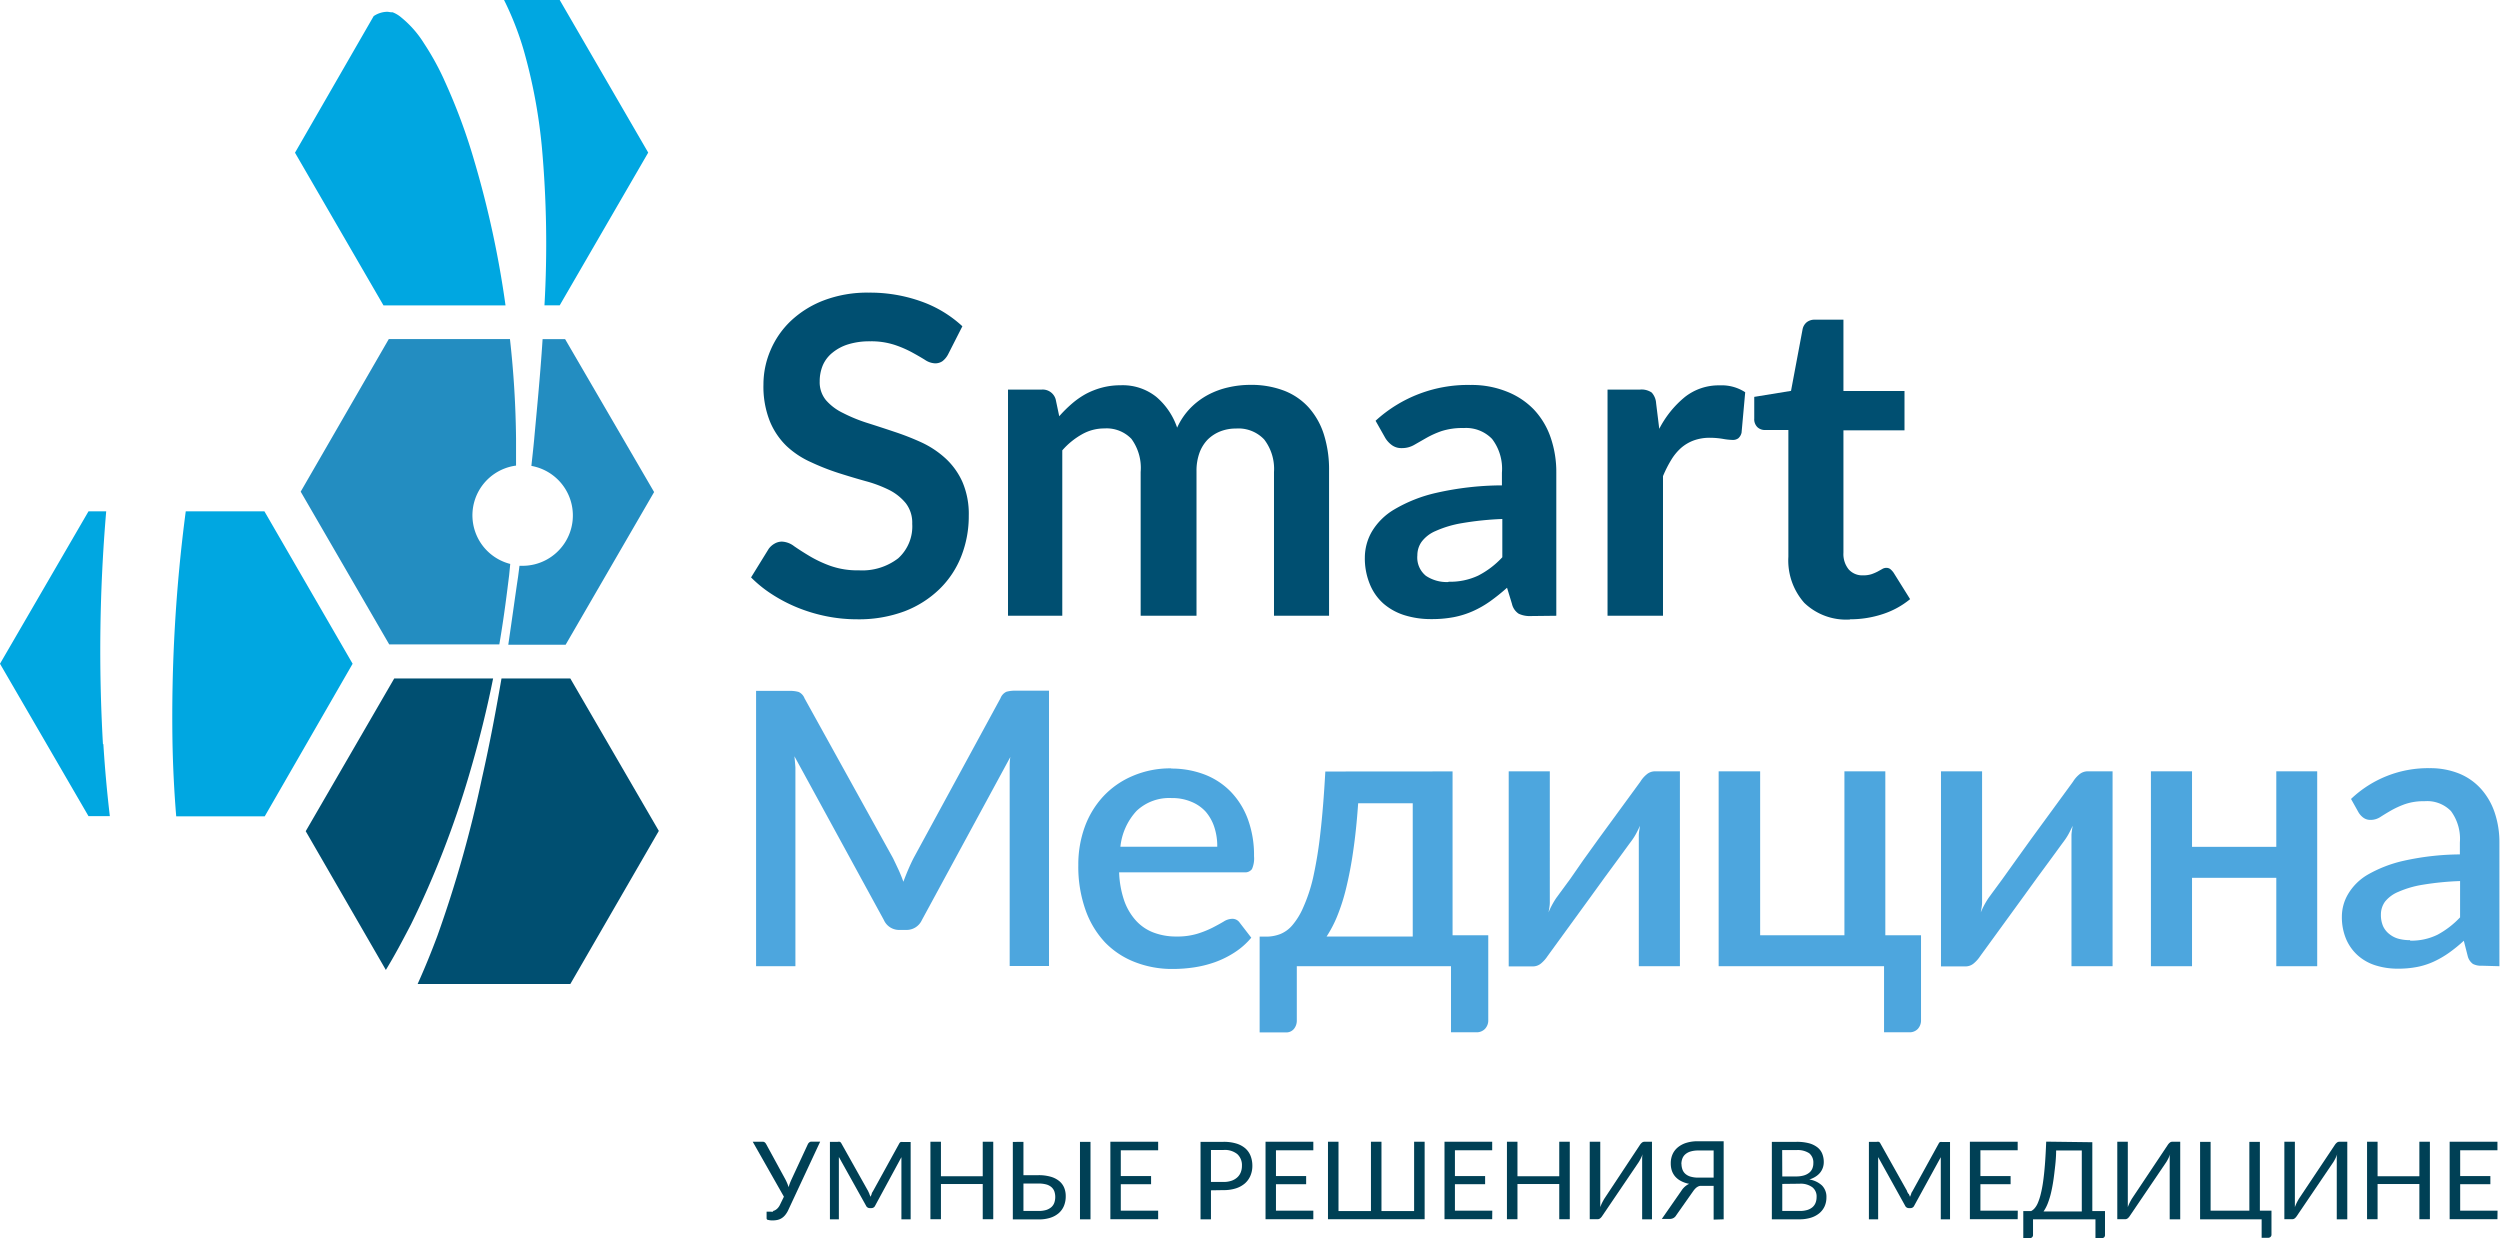 <svg xmlns="http://www.w3.org/2000/svg" width="254.24" height="125.91" viewBox="0 0 254.24 125.91">
  <defs>
    <style>
      .cls-1 {
        fill: #00a7e1;
      }

      .cls-2 {
        fill: #4da6de;
      }

      .cls-3 {
        fill: #004f71;
      }

      .cls-4 {
        fill: #238dc1;
      }

      .cls-5 {
        fill: #004055;
      }
    </style>
  </defs>
  <title>Ресурс 28 1</title>
  <g id="Слой_2" data-name="Слой 2">
    <g id="Слой_1-2" data-name="Слой 1">
      <g>
        <path class="cls-1" d="M35.86,67.5,26.89,52h-8V52A160.22,160.22,0,0,0,17.54,75.4q.07,3.85.38,7.62h9Z"/>
        <path class="cls-1" d="M10.47,75.69A167.08,167.08,0,0,1,10.8,52H9L0,67.5,9,83h2.17q-.43-3.65-.66-7.34"/>
        <path class="cls-2" d="M39.95,1.25s0,0-.07,0l.05,0h0"/>
        <path class="cls-2" d="M39.88,1.23h0s0,0,0,0h0"/>
        <path class="cls-1" d="M56.92,0H51.26a30.83,30.83,0,0,1,2,5.11A54.61,54.61,0,0,1,55.11,15a109.89,109.89,0,0,1,.26,16.05h1.55l9-15.53Z"/>
        <path class="cls-1" d="M45.17,8.12a27.22,27.22,0,0,0-2.05-3.71A10.59,10.59,0,0,0,40.8,1.77a3,3,0,0,0-.87-.52h0s-.05,0,0,0l-.15,0-.34-.05h-.12A2.56,2.56,0,0,0,38,1.64L30,15.53l9,15.53H51.41a100.41,100.41,0,0,0-3.18-14.71,59,59,0,0,0-3.06-8.22"/>
        <path class="cls-3" d="M50.14,69H40.09l-9,15.53,8.15,14.11C40.19,97.08,41,95.53,41.8,94A95.93,95.93,0,0,0,47.7,78.83c1.07-3.62,1.87-6.93,2.45-9.85"/>
        <path class="cls-3" d="M58,69h-7c-.52,3-1.14,6.41-2,10.2a123,123,0,0,1-4.53,16c-.6,1.6-1.26,3.23-2,4.87H58L67,84.5Z"/>
        <path class="cls-4" d="M30.58,50l9,15.53H50.78c.51-3,.79-5.37,1-7.05l.11-1.13a5.1,5.1,0,0,1,.59-10c0-.85,0-1.76,0-2.73a99.47,99.47,0,0,0-.62-10.14H39.54Z"/>
        <path class="cls-4" d="M57.47,34.49H55.18c-.25,3.89-.6,7.32-.86,10.22-.09.95-.19,1.84-.28,2.67a5.12,5.12,0,0,1-.92,10.16l-.29,0-.14,1.09c-.25,1.66-.57,4-1,6.94h5.83l9-15.53Z"/>
        <path class="cls-3" d="M96.41,36.05a2.09,2.09,0,0,1-.58.69,1.29,1.29,0,0,1-.76.21,2,2,0,0,1-1-.35q-.56-.35-1.33-.77a11,11,0,0,0-1.8-.77,7.64,7.64,0,0,0-2.44-.35,7.33,7.33,0,0,0-2.22.3,4.69,4.69,0,0,0-1.6.84,3.36,3.36,0,0,0-1,1.29,4.19,4.19,0,0,0-.32,1.65A2.86,2.86,0,0,0,84,40.7,5.38,5.38,0,0,0,85.73,42a15.94,15.94,0,0,0,2.43,1q1.36.43,2.79.91A26.6,26.6,0,0,1,93.73,45a9.63,9.63,0,0,1,2.43,1.62A7.32,7.32,0,0,1,97.87,49a8.23,8.23,0,0,1,.65,3.44,11.1,11.1,0,0,1-.76,4.12,9.5,9.5,0,0,1-2.22,3.35A10.47,10.47,0,0,1,92,62.16a13.26,13.26,0,0,1-4.83.82,15.7,15.7,0,0,1-3.08-.3,16.33,16.33,0,0,1-2.91-.86,15.62,15.62,0,0,1-2.62-1.35,12.56,12.56,0,0,1-2.18-1.75l1.79-2.9a1.89,1.89,0,0,1,.59-.53,1.5,1.5,0,0,1,.77-.21,2.18,2.18,0,0,1,1.22.46q.66.46,1.56,1a12.36,12.36,0,0,0,2.12,1,8.24,8.24,0,0,0,2.91.46,6,6,0,0,0,4-1.22,4.37,4.37,0,0,0,1.43-3.51,3.24,3.24,0,0,0-.65-2.09,5.21,5.21,0,0,0-1.71-1.36A12.88,12.88,0,0,0,88,48.92q-1.36-.38-2.77-.83A23.87,23.87,0,0,1,82.47,47,9,9,0,0,1,80,45.37a7.43,7.43,0,0,1-1.71-2.53,9.53,9.53,0,0,1-.65-3.74,8.77,8.77,0,0,1,.71-3.46,8.91,8.91,0,0,1,2.07-3,10.19,10.19,0,0,1,3.35-2.09,12.42,12.42,0,0,1,4.58-.79,15.44,15.44,0,0,1,5.35.9,12.11,12.11,0,0,1,4.17,2.52Z"/>
        <path class="cls-3" d="M102.51,62.62v-23h3.42a1.37,1.37,0,0,1,1.43,1l.36,1.71A13.15,13.15,0,0,1,109,41.06a8.25,8.25,0,0,1,1.43-1,7.81,7.81,0,0,1,1.63-.64,7.34,7.34,0,0,1,1.91-.24,5.46,5.46,0,0,1,3.62,1.18,7.09,7.09,0,0,1,2.12,3.13,7,7,0,0,1,1.36-2,7.45,7.45,0,0,1,1.79-1.34,8.3,8.3,0,0,1,2.07-.76,10.08,10.08,0,0,1,2.21-.25,9.35,9.35,0,0,1,3.42.58,6.56,6.56,0,0,1,2.52,1.71,7.52,7.52,0,0,1,1.55,2.74,11.81,11.81,0,0,1,.53,3.71V62.62h-5.6V48a4.9,4.9,0,0,0-1-3.31,3.6,3.6,0,0,0-2.86-1.11,4.3,4.3,0,0,0-1.6.29,3.81,3.81,0,0,0-1.29.84A3.85,3.85,0,0,0,122,46a5.34,5.34,0,0,0-.32,1.91V62.62H116V48a5,5,0,0,0-.94-3.37,3.5,3.5,0,0,0-2.75-1.06,4.57,4.57,0,0,0-2.28.6,7.59,7.59,0,0,0-2,1.63V62.62Z"/>
        <path class="cls-3" d="M147.32,59.16a6.69,6.69,0,0,0,3-.62,8.82,8.82,0,0,0,2.46-1.87V52.78a31.14,31.14,0,0,0-4.09.42A10.9,10.9,0,0,0,146,54a3.47,3.47,0,0,0-1.43,1.1,2.37,2.37,0,0,0-.43,1.37,2.4,2.4,0,0,0,.87,2.09,3.81,3.81,0,0,0,2.28.63m8.37,3.46a2.59,2.59,0,0,1-1.22-.24,1.63,1.63,0,0,1-.68-1l-.5-1.64a20.06,20.06,0,0,1-1.72,1.38,10.23,10.23,0,0,1-1.75,1,9,9,0,0,1-1.94.61,11.85,11.85,0,0,1-2.28.2,9,9,0,0,1-2.72-.39,6,6,0,0,1-2.15-1.18,5.29,5.29,0,0,1-1.4-2,6.86,6.86,0,0,1-.5-2.72,5.32,5.32,0,0,1,.69-2.57,6.47,6.47,0,0,1,2.3-2.29,14.78,14.78,0,0,1,4.28-1.69,30.68,30.68,0,0,1,6.67-.76V48.07a5,5,0,0,0-1-3.43,3.67,3.67,0,0,0-2.88-1.11,6.92,6.92,0,0,0-2.26.31,9.41,9.41,0,0,0-1.57.71l-1.24.71a2.45,2.45,0,0,1-1.24.31,1.62,1.62,0,0,1-1-.3,2.53,2.53,0,0,1-.66-.71l-1-1.77a13.88,13.88,0,0,1,9.66-3.64,9.54,9.54,0,0,1,3.65.66A7.73,7.73,0,0,1,156,41.66a7.88,7.88,0,0,1,1.69,2.82,10.77,10.77,0,0,1,.58,3.59V62.62Z"/>
        <path class="cls-3" d="M163.48,62.62v-23h3.29a1.82,1.82,0,0,1,1.2.3,1.77,1.77,0,0,1,.45,1.09l.32,2.6a10.2,10.2,0,0,1,2.61-3.24,5.54,5.54,0,0,1,3.54-1.18,4.36,4.36,0,0,1,2.59.7L177.11,44a1.08,1.08,0,0,1-.33.57.92.92,0,0,1-.58.17,6.63,6.63,0,0,1-1-.11,8,8,0,0,0-1.3-.11,4.74,4.74,0,0,0-1.65.27,4.17,4.17,0,0,0-1.3.77,5.31,5.31,0,0,0-1,1.22,12,12,0,0,0-.83,1.64V62.62Z"/>
        <path class="cls-3" d="M188.15,63a6.14,6.14,0,0,1-4.66-1.69,6.5,6.5,0,0,1-1.62-4.68V43.73h-2.38a1.09,1.09,0,0,1-.77-.29,1.13,1.13,0,0,1-.32-.88v-2.2l3.74-.61,1.18-6.29a1.23,1.23,0,0,1,.43-.7,1.29,1.29,0,0,1,.82-.25h2.9v7.25h6.21v4h-6.21V56.22A2.47,2.47,0,0,0,188,57.9a1.84,1.84,0,0,0,1.46.61,2.68,2.68,0,0,0,.87-.12,4.77,4.77,0,0,0,.61-.26l.47-.26a.78.78,0,0,1,.41-.12.65.65,0,0,1,.41.12,1.89,1.89,0,0,1,.34.37l1.68,2.69a8.51,8.51,0,0,1-2.81,1.53,10.54,10.54,0,0,1-3.29.52"/>
        <path class="cls-2" d="M91.38,88.46q.27.59.49,1.21.23-.62.49-1.23t.55-1.18L101.75,71a1.17,1.17,0,0,1,.6-.65,3.15,3.15,0,0,1,.93-.11h3.4v28h-4V79.09c0-.31,0-.65,0-1s0-.73.07-1.11l-9,16.59a1.71,1.71,0,0,1-1.61,1h-.64a1.69,1.69,0,0,1-1.61-1L80.79,76.91q.06.58.1,1.14c0,.37,0,.72,0,1V98.26h-4v-28h3.4a3.15,3.15,0,0,1,.93.11,1.17,1.17,0,0,1,.6.65l9,16.26q.27.56.55,1.16"/>
        <path class="cls-2" d="M119.16,81.16a4.83,4.83,0,0,0-3.57,1.3,6.31,6.31,0,0,0-1.65,3.65h9.85a6.16,6.16,0,0,0-.3-2,4.58,4.58,0,0,0-.88-1.57,4,4,0,0,0-1.45-1,4.93,4.93,0,0,0-2-.38m-.08-3a9.42,9.42,0,0,1,3.38.59,7.43,7.43,0,0,1,2.68,1.74,8,8,0,0,1,1.76,2.81,10.58,10.58,0,0,1,.63,3.78,2.65,2.65,0,0,1-.21,1.3.85.85,0,0,1-.78.33H113.81a9.93,9.93,0,0,0,.53,2.92,6,6,0,0,0,1.19,2,4.63,4.63,0,0,0,1.79,1.21,6.43,6.43,0,0,0,2.32.4,7.07,7.07,0,0,0,2.12-.28,9.94,9.94,0,0,0,1.55-.62q.66-.34,1.13-.62a1.69,1.69,0,0,1,.85-.28.89.89,0,0,1,.78.39l1.18,1.53a7.48,7.48,0,0,1-1.67,1.48,9.7,9.7,0,0,1-2,1,11.31,11.31,0,0,1-2.16.54,14.62,14.62,0,0,1-2.16.16,10.37,10.37,0,0,1-3.82-.69,8.48,8.48,0,0,1-3.05-2,9.36,9.36,0,0,1-2-3.32,13.18,13.18,0,0,1-.73-4.57,11.17,11.17,0,0,1,.65-3.85A9.17,9.17,0,0,1,112.19,81a8.74,8.74,0,0,1,3-2.09,9.66,9.66,0,0,1,3.93-.77"/>
        <path class="cls-2" d="M138.12,81.69q-.19,2.74-.51,4.89a38.58,38.58,0,0,1-.73,3.81,20,20,0,0,1-.92,2.85,12.21,12.21,0,0,1-1.05,2h8.76V81.69Zm9.6-3.24V95.11h3.63v8.61a1.25,1.25,0,0,1-.34.92,1.17,1.17,0,0,1-.87.34h-2.58V98.26H131.88v5.54a1.32,1.32,0,0,1-.28.82,1,1,0,0,1-.86.37h-2.64V95.25h.8a4,4,0,0,0,1.3-.26,3.18,3.18,0,0,0,1.22-.89,7.14,7.14,0,0,0,1.11-1.81,16.24,16.24,0,0,0,1-3,42.34,42.34,0,0,0,.74-4.52q.31-2.66.51-6.31Z"/>
        <path class="cls-2" d="M153.43,98.28V78.44h4.18V90.86c0,.29,0,.59,0,.92s-.07.66-.13,1a8.47,8.47,0,0,1,.8-1.48l.41-.56,1-1.36L161,87.49l1.56-2.17,4.26-5.83a2.89,2.89,0,0,1,.62-.72,1.32,1.32,0,0,1,.87-.33h2.53V98.26h-4.18V85.85c0-.26,0-.55,0-.87s.07-.65.12-1c-.13.28-.26.55-.39.79a6.2,6.2,0,0,1-.39.63l-.42.57-1,1.37-1.39,1.89-1.57,2.17-4.24,5.83a3.27,3.27,0,0,1-.62.71,1.29,1.29,0,0,1-.87.34Z"/>
        <path class="cls-2" d="M174.78,78.44H179V95.11h8.57V78.44h4.16V95.11h3.63v8.61a1.27,1.27,0,0,1-.33.92,1.14,1.14,0,0,1-.85.34h-2.58V98.26H174.78Z"/>
        <path class="cls-2" d="M197.39,98.28V78.44h4.18V90.86c0,.29,0,.59,0,.92s-.08.66-.13,1a8.47,8.47,0,0,1,.8-1.48l.41-.56,1-1.36L205,87.49l1.56-2.17,4.26-5.83a2.89,2.89,0,0,1,.62-.72,1.32,1.32,0,0,1,.87-.33h2.53V98.26h-4.18V85.85c0-.26,0-.55,0-.87s.07-.65.12-1c-.13.28-.26.55-.39.79a6.2,6.2,0,0,1-.39.63l-.42.57-1,1.37-1.39,1.89-1.57,2.17-4.24,5.83a3.27,3.27,0,0,1-.62.71,1.29,1.29,0,0,1-.87.34Z"/>
        <polygon class="cls-2" points="235.65 78.44 235.65 98.26 231.49 98.26 231.49 89.27 222.92 89.27 222.92 98.26 218.74 98.26 218.74 78.44 222.92 78.44 222.92 86.12 231.49 86.12 231.49 78.44 235.65 78.44"/>
        <path class="cls-2" d="M245.09,95.66a6,6,0,0,0,2.81-.61,9,9,0,0,0,2.28-1.76V89.6a29.49,29.49,0,0,0-3.77.37,10.13,10.13,0,0,0-2.49.72,3.39,3.39,0,0,0-1.37,1,2.22,2.22,0,0,0-.42,1.31,2.87,2.87,0,0,0,.22,1.19A2.16,2.16,0,0,0,243,95a2.52,2.52,0,0,0,.93.47,4.46,4.46,0,0,0,1.18.14m7.29,2.6a1.81,1.81,0,0,1-.91-.18,1.41,1.41,0,0,1-.52-.75l-.41-1.61a15.27,15.27,0,0,1-1.5,1.22,9.85,9.85,0,0,1-1.53.89,7.51,7.51,0,0,1-1.69.55,10,10,0,0,1-2,.18,7.41,7.41,0,0,1-2.24-.33,4.92,4.92,0,0,1-1.8-1,4.74,4.74,0,0,1-1.2-1.66,5.74,5.74,0,0,1-.44-2.33,4.5,4.5,0,0,1,.61-2.23,5.58,5.58,0,0,1,2-2,13.11,13.11,0,0,1,3.71-1.43,27,27,0,0,1,5.68-.64V85.67a4.75,4.75,0,0,0-.91-3.19,3.37,3.37,0,0,0-2.68-1,5.87,5.87,0,0,0-2,.3,9.15,9.15,0,0,0-1.42.65c-.4.23-.76.45-1.07.65a1.8,1.8,0,0,1-1,.3,1.19,1.19,0,0,1-.73-.22,1.84,1.84,0,0,1-.5-.55l-.76-1.36a11.35,11.35,0,0,1,8-3.13,7.86,7.86,0,0,1,3,.55,6.08,6.08,0,0,1,2.23,1.57,6.91,6.91,0,0,1,1.38,2.4,9.44,9.44,0,0,1,.48,3.08V98.26Z"/>
        <g>
          <g>
            <path class="cls-5" d="M78.62,123.15a.85.85,0,0,0,.26-.11,1.08,1.08,0,0,0,.24-.21,1.37,1.37,0,0,0,.21-.33l.39-.8-3.17-5.59h1a.34.34,0,0,1,.23.07.63.63,0,0,1,.14.18l1.95,3.58a4.92,4.92,0,0,1,.33.79,4,4,0,0,1,.13-.4c.05-.13.11-.27.17-.4l1.66-3.58a.51.51,0,0,1,.14-.17.34.34,0,0,1,.23-.08h.88L80.19,123a2.41,2.41,0,0,1-.32.54,1.51,1.51,0,0,1-.37.34,1.36,1.36,0,0,1-.43.18,2.21,2.21,0,0,1-.49.05,1.52,1.52,0,0,1-.46-.05c-.11,0-.16-.09-.16-.16v-.68h.39a1.29,1.29,0,0,0,.27,0"/>
            <path class="cls-5" d="M88.41,121.42l.12.29.12-.29c0-.1.08-.19.13-.28l2.67-4.85a.3.3,0,0,1,.15-.15.7.7,0,0,1,.22,0h.79V124h-.94V118.2c0-.08,0-.16,0-.25s0-.18,0-.27L89,122.61a.41.41,0,0,1-.39.25h-.15a.41.41,0,0,1-.39-.25l-2.76-4.95c0,.1,0,.19,0,.28s0,.18,0,.25V124H84.4v-7.88h.79a.67.67,0,0,1,.22,0,.32.32,0,0,1,.15.15l2.72,4.85.13.28"/>
          </g>
          <polygon class="cls-5" points="101.01 123.99 99.94 123.99 99.94 120.41 95.69 120.41 95.69 123.99 94.62 123.99 94.62 116.11 95.69 116.11 95.69 119.62 99.94 119.62 99.94 116.11 101.01 116.11 101.01 123.99"/>
          <path class="cls-5" d="M110.9,124h-1.07v-7.88h1.07Zm-6.82-3.64v2.79h1.53a2.64,2.64,0,0,0,.78-.1,1.46,1.46,0,0,0,.53-.29,1.1,1.1,0,0,0,.3-.45,1.81,1.81,0,0,0,0-1.16,1.08,1.08,0,0,0-.3-.43,1.36,1.36,0,0,0-.53-.27,2.92,2.92,0,0,0-.78-.09Zm0-4.24v3.39h1.54a4.39,4.39,0,0,1,1.24.16,2.42,2.42,0,0,1,.86.44,1.75,1.75,0,0,1,.5.67,2.2,2.2,0,0,1,.16.85,2.52,2.52,0,0,1-.18,1,2,2,0,0,1-.54.75,2.45,2.45,0,0,1-.87.47,3.85,3.85,0,0,1-1.18.16H103v-7.88Z"/>
          <polygon class="cls-5" points="117.78 116.11 117.78 116.98 113.98 116.98 113.98 119.6 117.06 119.6 117.06 120.43 113.98 120.43 113.98 123.12 117.78 123.12 117.78 123.99 112.92 123.99 112.92 116.11 117.78 116.11"/>
          <path class="cls-5" d="M123.15,120.2h1.27a2.45,2.45,0,0,0,.81-.12,1.67,1.67,0,0,0,.59-.34,1.38,1.38,0,0,0,.36-.52,1.77,1.77,0,0,0,.12-.67,1.51,1.51,0,0,0-.47-1.18,2,2,0,0,0-1.41-.42h-1.27Zm0,.85V124h-1.06v-7.88h2.33a4.37,4.37,0,0,1,1.3.17,2.51,2.51,0,0,1,.92.49,2,2,0,0,1,.54.77,2.74,2.74,0,0,1,.18,1,2.56,2.56,0,0,1-.19,1,2.18,2.18,0,0,1-.56.79,2.63,2.63,0,0,1-.92.51,4,4,0,0,1-1.26.18Z"/>
          <polygon class="cls-5" points="133.56 116.11 133.56 116.98 129.76 116.98 129.76 119.6 132.83 119.6 132.83 120.43 129.76 120.43 129.76 123.12 133.56 123.12 133.56 123.99 128.7 123.99 128.7 116.11 133.56 116.11"/>
          <polygon class="cls-5" points="144.88 123.99 135.05 123.99 135.05 116.11 136.12 116.11 136.12 123.16 139.42 123.16 139.42 116.11 140.49 116.11 140.49 123.16 143.81 123.16 143.81 116.11 144.88 116.11 144.88 123.99"/>
          <polygon class="cls-5" points="151.75 116.11 151.75 116.98 147.96 116.98 147.96 119.6 151.03 119.6 151.03 120.43 147.96 120.43 147.96 123.12 151.76 123.12 151.75 123.99 146.9 123.99 146.9 116.11 151.75 116.11"/>
          <polygon class="cls-5" points="159.64 123.99 158.57 123.99 158.57 120.41 154.32 120.41 154.32 123.99 153.25 123.99 153.25 116.11 154.32 116.11 154.32 119.62 158.57 119.62 158.57 116.11 159.64 116.11 159.64 123.99"/>
          <g>
            <path class="cls-5" d="M166.77,116.44a1,1,0,0,1,.2-.23.41.41,0,0,1,.28-.1H168V124H167v-5.6c0-.15,0-.32,0-.49s0-.35.05-.54a4.63,4.63,0,0,1-.2.46,4.21,4.21,0,0,1-.21.37l-3.7,5.46a1,1,0,0,1-.2.23.42.42,0,0,1-.28.1h-.79v-7.88h1.07v5.61c0,.16,0,.32,0,.49s0,.35,0,.55a4.56,4.56,0,0,1,.2-.47q.11-.21.21-.38Z"/>
            <path class="cls-5" d="M171,118.35a1.72,1.72,0,0,0,.1.59,1.07,1.07,0,0,0,.3.44,1.38,1.38,0,0,0,.53.28,2.79,2.79,0,0,0,.78.1h1.56V117h-1.56a2.7,2.7,0,0,0-.78.1,1.41,1.41,0,0,0-.53.28,1.08,1.08,0,0,0-.31.44,1.62,1.62,0,0,0-.1.57m3.28,5.64V120.6h-1.13l-.26,0a.85.85,0,0,0-.24.09,1.06,1.06,0,0,0-.23.18,2.25,2.25,0,0,0-.23.28l-1.71,2.43a.75.75,0,0,1-.27.28.77.77,0,0,1-.4.1H169l2-2.88a1.9,1.9,0,0,1,.78-.69,2.85,2.85,0,0,1-.82-.28,2,2,0,0,1-.59-.45,1.8,1.8,0,0,1-.35-.61,2.3,2.3,0,0,1-.11-.74,2.24,2.24,0,0,1,.18-.92,1.93,1.93,0,0,1,.54-.71,2.52,2.52,0,0,1,.87-.46,3.9,3.9,0,0,1,1.17-.16h2.62V124Z"/>
            <path class="cls-5" d="M181.25,120.4v2.75H183a2.62,2.62,0,0,0,.79-.1,1.45,1.45,0,0,0,.54-.29,1.15,1.15,0,0,0,.31-.45,1.6,1.6,0,0,0,.1-.57,1.18,1.18,0,0,0-.43-1,2,2,0,0,0-1.3-.36Zm0-.76h1.41a2.76,2.76,0,0,0,.78-.1,1.58,1.58,0,0,0,.55-.28,1.09,1.09,0,0,0,.32-.43,1.41,1.41,0,0,0,.1-.55,1.21,1.21,0,0,0-.42-1,2.13,2.13,0,0,0-1.3-.32h-1.45ZM180.19,124v-7.88h2.51a4.82,4.82,0,0,1,1.25.14,2.42,2.42,0,0,1,.86.41,1.59,1.59,0,0,1,.5.65,2.22,2.22,0,0,1,.16.86,1.73,1.73,0,0,1-.09.56,1.71,1.71,0,0,1-.27.5,1.91,1.91,0,0,1-.46.41,2.55,2.55,0,0,1-.65.3,2.43,2.43,0,0,1,1.3.62,1.63,1.63,0,0,1,.44,1.19,2.22,2.22,0,0,1-.18.91,2,2,0,0,1-.54.71,2.53,2.53,0,0,1-.87.46A3.93,3.93,0,0,1,183,124Z"/>
            <path class="cls-5" d="M194.12,121.42l.12.29.12-.29c0-.1.08-.19.13-.28l2.67-4.85a.3.3,0,0,1,.14-.15.7.7,0,0,1,.22,0h.79V124h-.94V118.2c0-.08,0-.16,0-.25s0-.18,0-.27l-2.7,4.93a.41.41,0,0,1-.39.25h-.15a.41.41,0,0,1-.39-.25L191,117.67c0,.1,0,.19,0,.28s0,.18,0,.25V124h-.94v-7.88h.79a.67.67,0,0,1,.22,0,.32.32,0,0,1,.15.15l2.72,4.85c0,.09.09.18.13.28"/>
          </g>
          <polygon class="cls-5" points="205.19 116.11 205.19 116.98 201.4 116.98 201.4 119.6 204.47 119.6 204.47 120.43 201.4 120.43 201.4 123.12 205.2 123.12 205.19 123.99 200.33 123.99 200.33 116.11 205.19 116.11"/>
          <g>
            <path class="cls-5" d="M209.1,117c0,.9-.11,1.69-.19,2.37s-.18,1.27-.29,1.76a8,8,0,0,1-.37,1.25,3.91,3.91,0,0,1-.43.82h3.89V117Zm3.68-.84v7h1.29v2.44a.3.3,0,0,1-.09.23.35.35,0,0,1-.25.09h-.63V124h-6.35v1.6a.3.3,0,0,1-.1.23.35.35,0,0,1-.25.09h-.64v-2.76h.8a1.16,1.16,0,0,0,.34-.27,2,2,0,0,0,.33-.53,5.63,5.63,0,0,0,.29-.87,11.91,11.91,0,0,0,.25-1.28q.11-.76.19-1.77t.13-2.34Z"/>
            <path class="cls-5" d="M220.45,116.44a1,1,0,0,1,.2-.23.41.41,0,0,1,.28-.1h.79V124h-1.07v-5.6c0-.15,0-.32,0-.49s0-.35.05-.54a4.63,4.63,0,0,1-.2.46,4.21,4.21,0,0,1-.21.37l-3.7,5.46a1,1,0,0,1-.2.23.42.42,0,0,1-.28.1h-.79v-7.88h1.07v5.61c0,.16,0,.32,0,.49s0,.35,0,.55a4.56,4.56,0,0,1,.2-.47q.11-.21.21-.38Z"/>
            <path class="cls-5" d="M223.74,124v-7.88h1.07v7h3.94v-7h1.07v7H231v2.44a.3.3,0,0,1-.1.23.34.34,0,0,1-.24.09H230V124Z"/>
            <path class="cls-5" d="M237.44,116.44a1,1,0,0,1,.2-.23.41.41,0,0,1,.28-.1h.79V124h-1.07v-5.6c0-.15,0-.32,0-.49s0-.35.05-.54a4.63,4.63,0,0,1-.2.46,4.21,4.21,0,0,1-.21.37l-3.7,5.46a1,1,0,0,1-.2.23.42.42,0,0,1-.28.1h-.79v-7.88h1.07v5.61c0,.16,0,.32,0,.49s0,.35,0,.55a4.56,4.56,0,0,1,.2-.47q.11-.21.21-.38Z"/>
          </g>
          <polygon class="cls-5" points="247.11 123.99 246.04 123.99 246.04 120.41 241.79 120.41 241.79 123.99 240.72 123.99 240.72 116.11 241.79 116.11 241.79 119.62 246.04 119.62 246.04 116.11 247.11 116.11 247.11 123.99"/>
          <polygon class="cls-5" points="249.12 116.11 249.12 123.99 253.98 123.99 253.99 123.12 250.19 123.12 250.19 120.43 253.26 120.43 253.26 119.6 250.19 119.6 250.19 116.98 253.98 116.98 253.98 116.11 249.12 116.11"/>
        </g>
      </g>
    </g>
  </g>
</svg>

